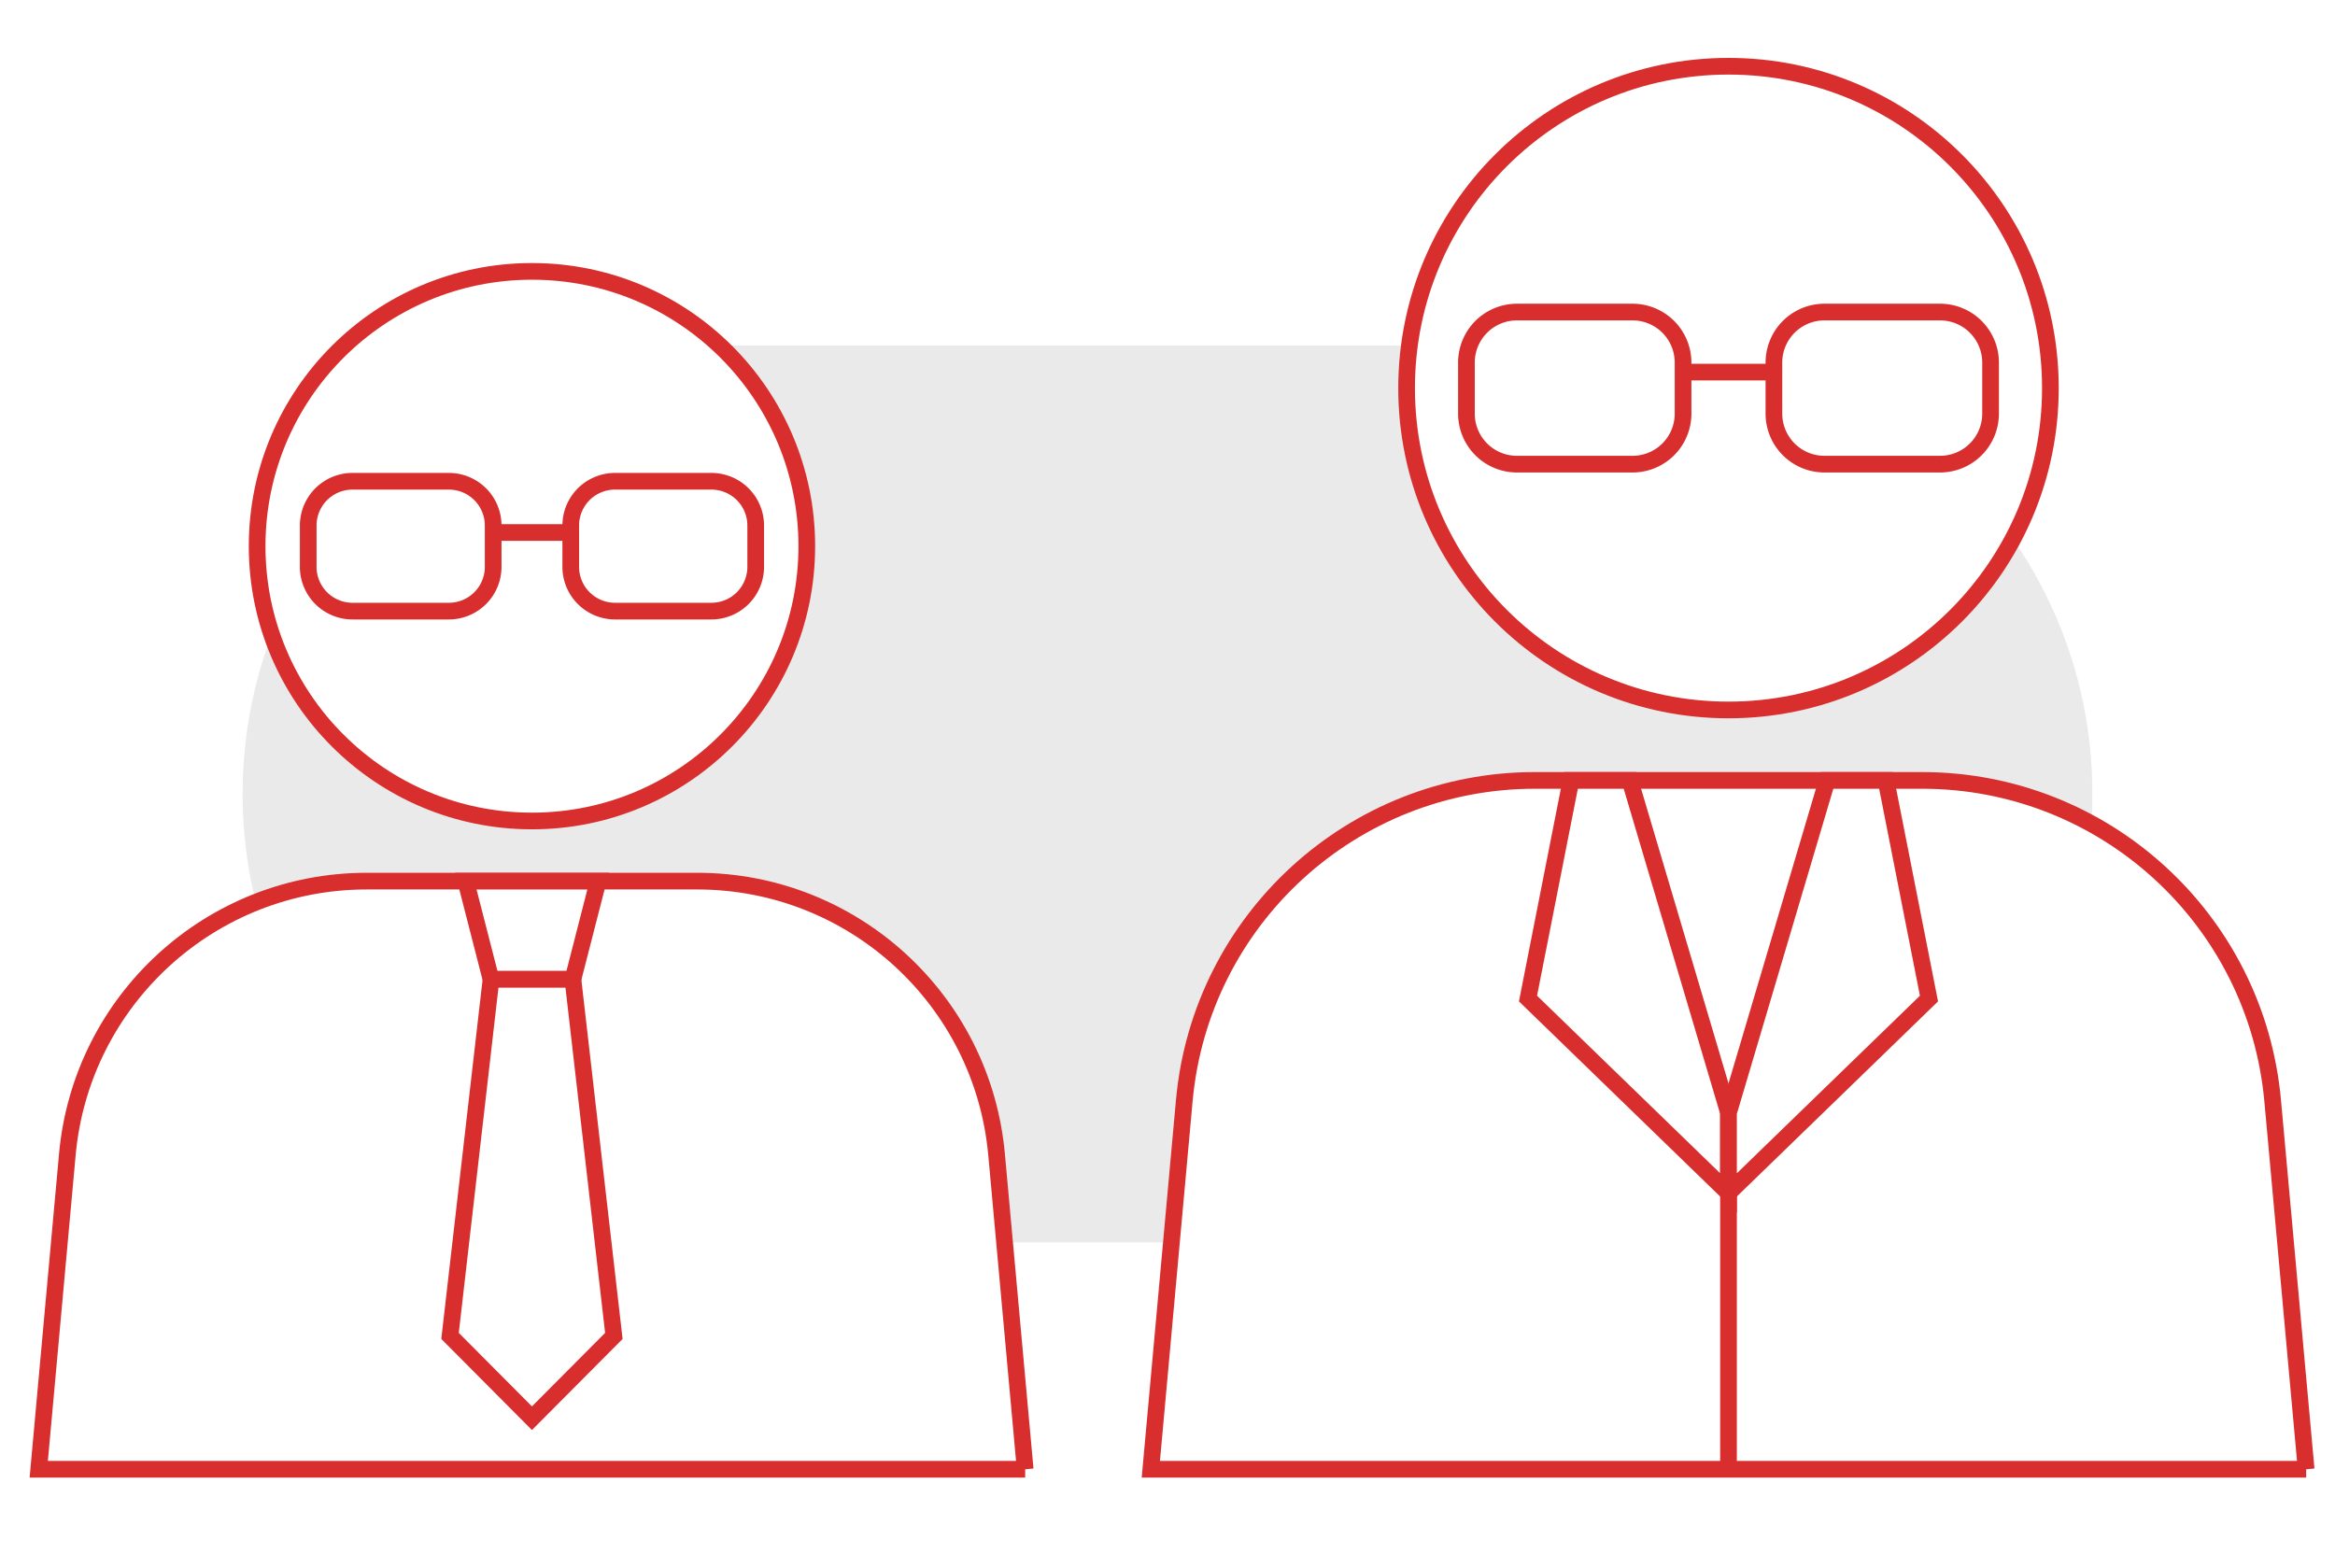 <svg xmlns="http://www.w3.org/2000/svg" width="140" height="94" viewBox="0 0 140 94">
    <g fill="none" fill-rule="evenodd">
        <path fill="#FFF" d="M-930-1323H510v2576H-930z"/>
        <path fill="#EAEAEA" d="M41.438 74.498h57.123c14.852 0 26.892-12.04 26.892-26.892 0-14.851-12.04-26.891-26.892-26.891H41.438c-14.852 0-26.892 12.04-26.892 26.891 0 14.852 12.04 26.892 26.892 26.892"/>
        <path fill="#FFF" d="M48.373 32.75c0 9.102-7.377 16.48-16.478 16.48-9.101 0-16.478-7.378-16.478-16.48 0-9.1 7.377-16.477 16.478-16.477 9.101 0 16.478 7.377 16.478 16.478"/>
        <path stroke="#D82E2E" d="M48.373 32.75c0 9.102-7.377 16.48-16.478 16.48-9.101 0-16.478-7.378-16.478-16.48 0-9.1 7.377-16.477 16.478-16.477 9.101 0 16.478 7.377 16.478 16.478z"/>
        <path fill="#FFF" d="M61.467 88.104H2.323l1.715-18.878c.844-9.282 8.626-16.39 17.947-16.39h19.82c9.32 0 17.103 7.108 17.947 16.39l1.715 18.878z"/>
        <path stroke="#D82E2E" d="M61.467 88.104H2.323l1.715-18.878c.844-9.282 8.626-16.39 17.947-16.39h19.82c9.32 0 17.103 7.108 17.947 16.39l1.715 18.878z"/>
        <path fill="#FFF" d="M29.44 58.727l-1.512-5.89h7.933l-1.512 5.89z"/>
        <path stroke="#D82E2E" d="M29.44 58.727l-1.512-5.89h7.933l-1.512 5.89z"/>
        <path fill="#FFF" d="M34.35 58.727H29.44l-2.457 21.38 4.911 4.936 4.911-4.936z"/>
        <path stroke="#D82E2E" d="M34.35 58.727H29.44l-2.457 21.38 4.911 4.936 4.911-4.936z"/>
        <path fill="#FFF" d="M26.914 36.645h-5.779a2.655 2.655 0 0 1-2.655-2.656v-2.475a2.655 2.655 0 0 1 2.655-2.655h5.78a2.655 2.655 0 0 1 2.654 2.654v2.476a2.655 2.655 0 0 1-2.655 2.656"/>
        <path stroke="#D82E2E" d="M26.914 36.645h-5.779a2.655 2.655 0 0 1-2.655-2.656v-2.475a2.655 2.655 0 0 1 2.655-2.655h5.78a2.655 2.655 0 0 1 2.654 2.654v2.476a2.655 2.655 0 0 1-2.655 2.656z"/>
        <path fill="#FFF" d="M42.654 36.645h-5.778a2.656 2.656 0 0 1-2.656-2.656v-2.475a2.655 2.655 0 0 1 2.656-2.655h5.778a2.655 2.655 0 0 1 2.656 2.654v2.476a2.656 2.656 0 0 1-2.656 2.656"/>
        <path stroke="#D82E2E" d="M42.654 36.645h-5.778a2.656 2.656 0 0 1-2.656-2.656v-2.475a2.655 2.655 0 0 1 2.656-2.655h5.778a2.655 2.655 0 0 1 2.656 2.654v2.476a2.656 2.656 0 0 1-2.656 2.656zM29.57 31.932h4.65"/>
        <path fill="#FFF" d="M122.936 23.272c0 10.66-8.642 19.3-19.3 19.3-10.66 0-19.3-8.64-19.3-19.3 0-10.659 8.64-19.3 19.3-19.3 10.659 0 19.3 8.641 19.3 19.3"/>
        <path stroke="#D82E2E" d="M122.936 23.272c0 10.66-8.642 19.3-19.3 19.3-10.66 0-19.3-8.64-19.3-19.3 0-10.659 8.64-19.3 19.3-19.3 10.659 0 19.3 8.641 19.3 19.3z"/>
        <path fill="#FFF" d="M138.272 88.104H69l2.007-22.11c.989-10.872 10.104-19.197 21.02-19.197h23.215c10.918 0 20.032 8.325 21.02 19.197l2.008 22.11z"/>
        <path stroke="#D82E2E" d="M138.272 88.104H69l2.007-22.11c.989-10.872 10.104-19.197 21.02-19.197h23.215c10.918 0 20.032 8.325 21.02 19.197l2.008 22.11z"/>
        <path fill="#FFF" d="M97.883 27.832h-6.93a3.029 3.029 0 0 1-3.03-3.029v-3.061a3.03 3.03 0 0 1 3.03-3.03h6.93a3.03 3.03 0 0 1 3.029 3.03v3.061a3.029 3.029 0 0 1-3.03 3.029"/>
        <path stroke="#D82E2E" d="M97.883 27.832h-6.93a3.029 3.029 0 0 1-3.03-3.029v-3.061a3.03 3.03 0 0 1 3.03-3.03h6.93a3.03 3.03 0 0 1 3.029 3.03v3.061a3.029 3.029 0 0 1-3.03 3.029z"/>
        <path fill="#FFF" d="M116.318 27.832h-6.929a3.029 3.029 0 0 1-3.03-3.029v-3.061a3.03 3.03 0 0 1 3.03-3.03h6.93a3.03 3.03 0 0 1 3.03 3.03v3.061a3.029 3.029 0 0 1-3.03 3.029"/>
        <path stroke="#D82E2E" d="M116.318 27.832h-6.929a3.029 3.029 0 0 1-3.03-3.029v-3.061a3.03 3.03 0 0 1 3.03-3.03h6.93a3.03 3.03 0 0 1 3.03 3.03v3.061a3.029 3.029 0 0 1-3.03 3.029zM100.912 22.312h5.447"/>
        <path fill="#FFF" d="M103.636 71.536L91.615 59.878l2.577-13.08h3.534l5.91 19.926z"/>
        <path stroke="#D82E2E" d="M103.636 71.536L91.615 59.878l2.577-13.08h3.534l5.91 19.926z"/>
        <path fill="#FFF" d="M103.636 71.536l12.02-11.658-2.576-13.08h-3.533l-5.911 19.926z"/>
        <path stroke="#D82E2E" d="M103.636 71.536l12.02-11.658-2.576-13.08h-3.533l-5.911 19.926zM103.636 71.536v16.568"/>
    </g>
</svg>
